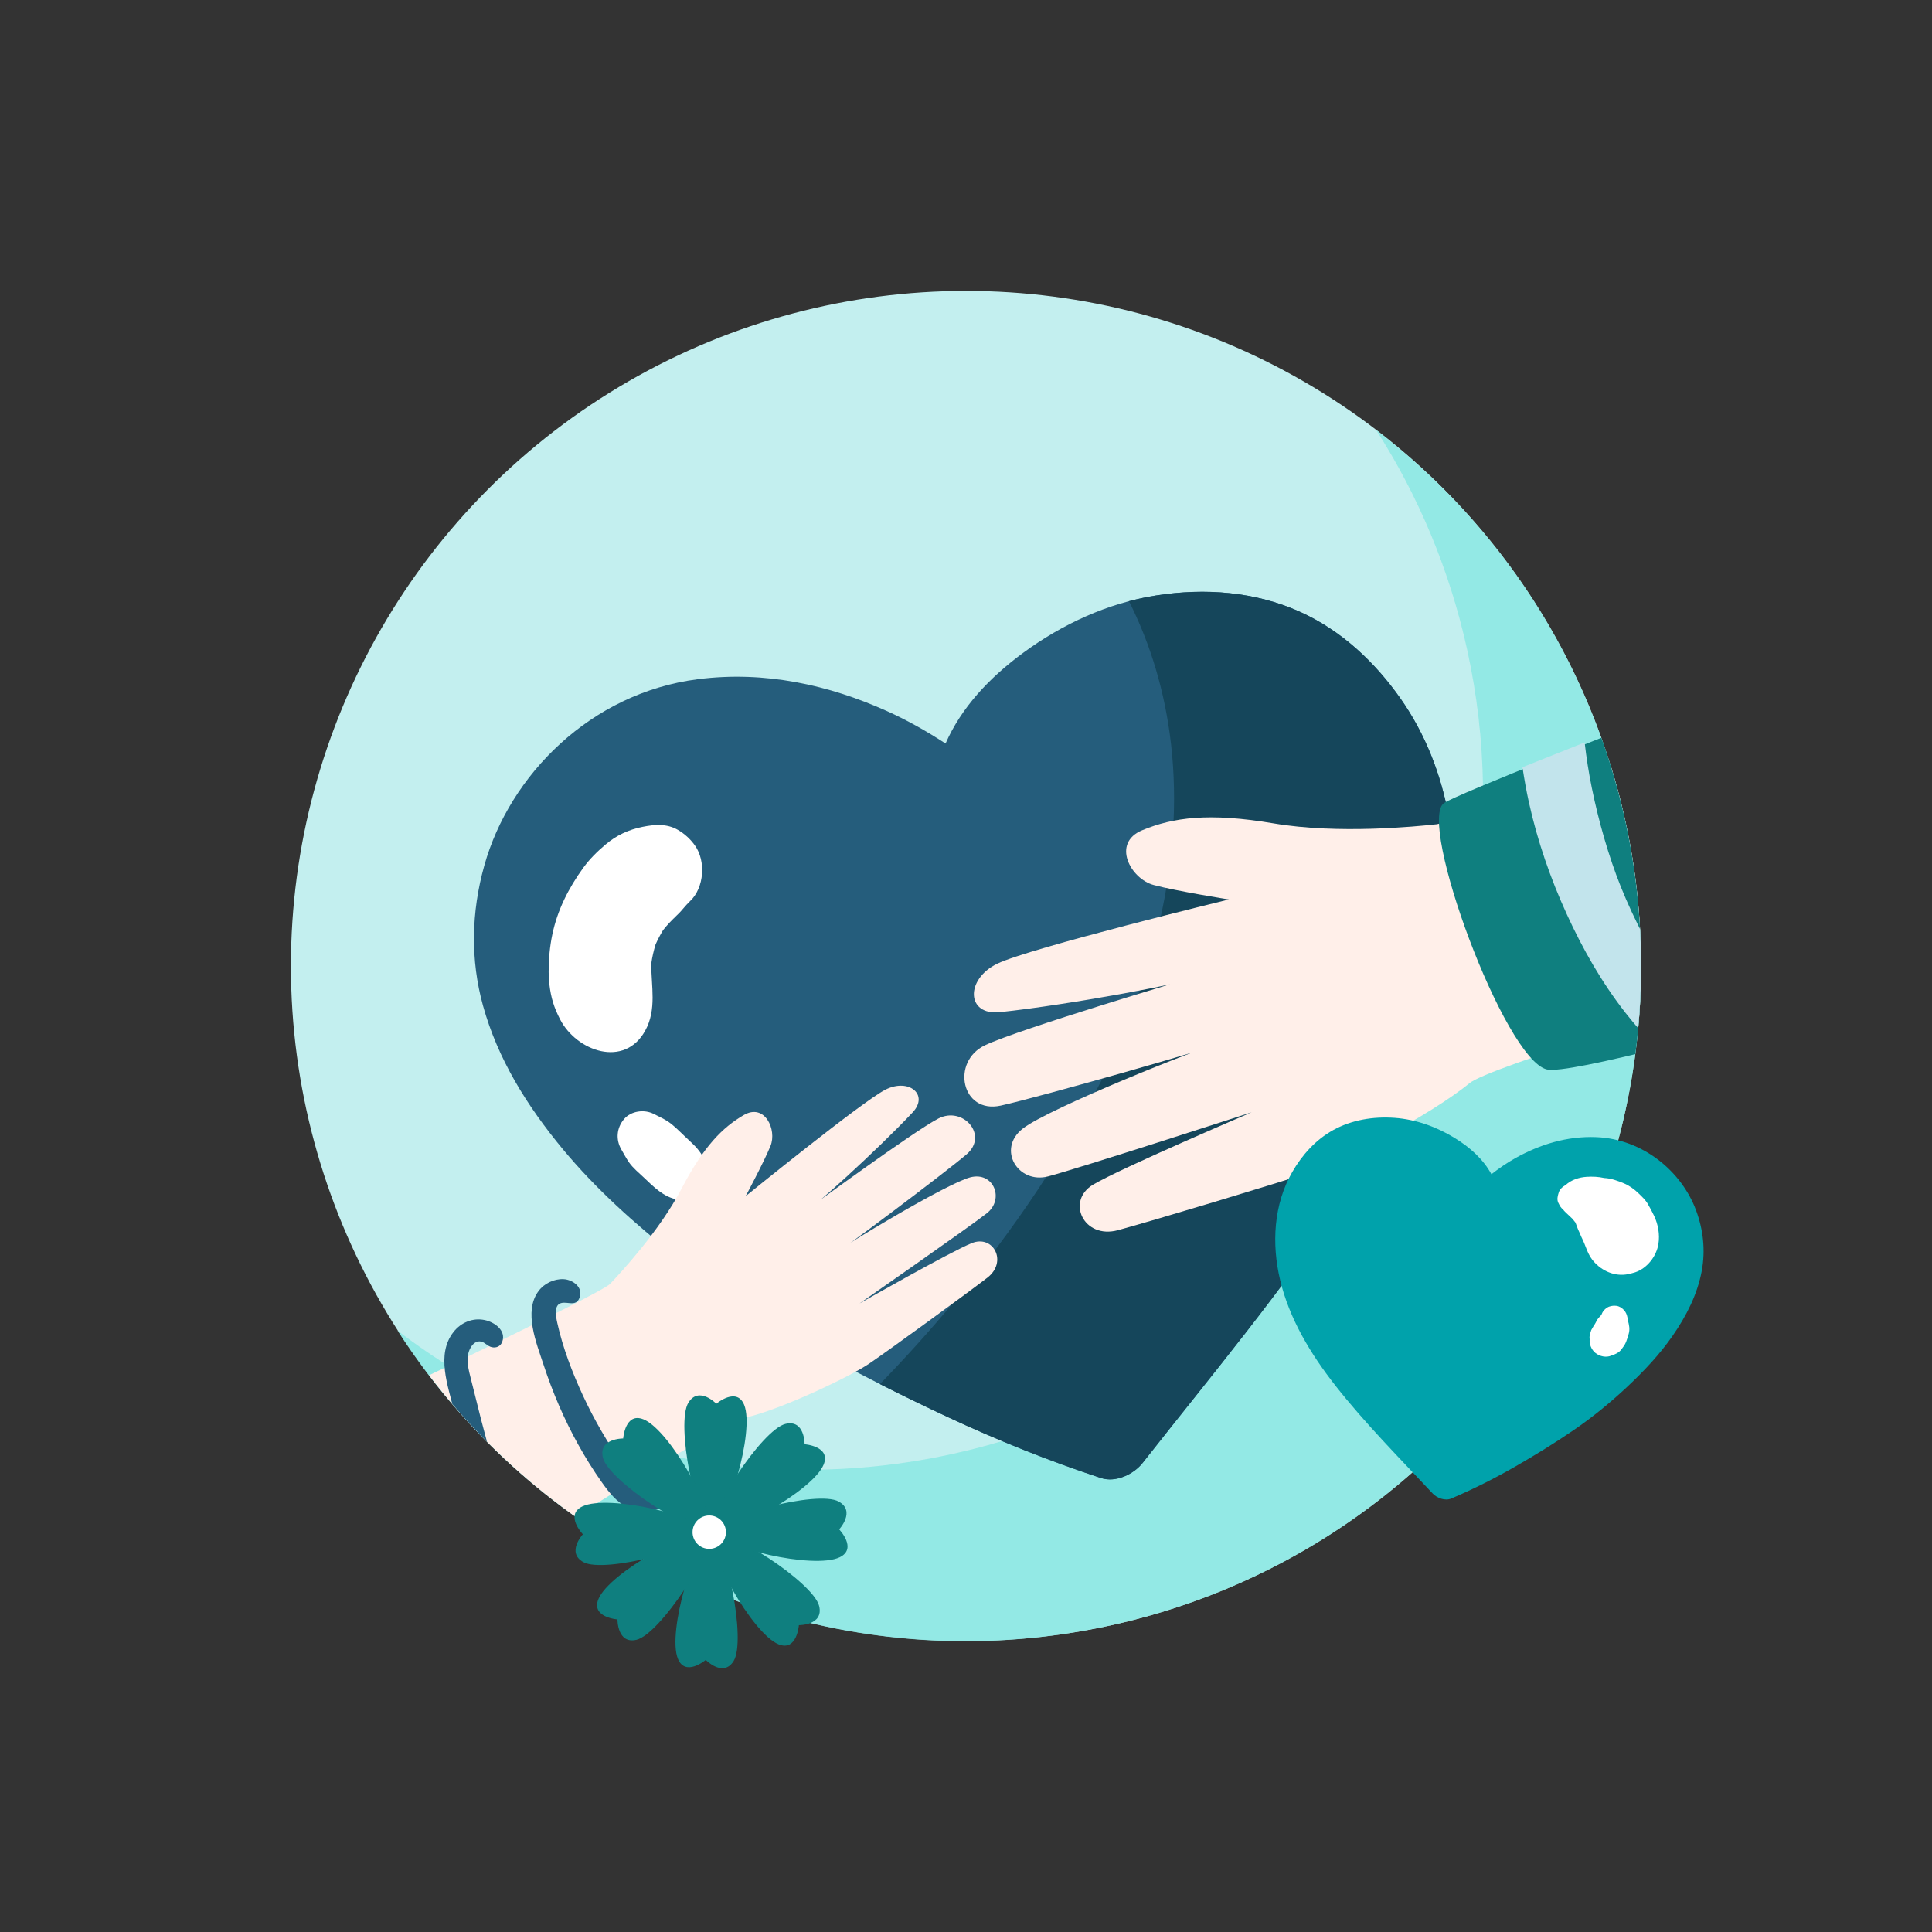 <?xml version="1.0" encoding="utf-8"?>
<!-- Generator: Adobe Illustrator 28.1.0, SVG Export Plug-In . SVG Version: 6.00 Build 0)  -->
<svg version="1.1" id="Layer_1" xmlns="http://www.w3.org/2000/svg" xmlns:xlink="http://www.w3.org/1999/xlink" x="0px" y="0px"
	 viewBox="0 0 500 500" style="enable-background:new 0 0 500 500;" xml:space="preserve">
<rect x="0" y="0" width="500" height="500" fill="#333333" stroke="none"/>
<style type="text/css">
	.st0{opacity:0.92;fill:#CFFFFF;enable-background:new    ;}
	.st1{opacity:0.92;enable-background:new    ;}
	.st2{opacity:0.92;fill:#8BE8E3;enable-background:new    ;}
	.st3{clip-path:url(#SVGID_00000116198597079705612100000018436256062163351224_);}
	.st4{fill:#255D7C;}
	.st5{fill:#FFFFFF;}
	.st6{fill:#15465B;}
	.st7{fill:#FFEFE9;}
	.st8{fill:#0F7F7F;}
	.st9{fill:#C2E4EC;}
	.st10{fill:#00A2AB;}
</style>
<circle class="st0" cx="250" cy="250" r="174.71"/>
<g class="st1">
	<path class="st2" d="M420.59,212.47c-9.23-41.94-32.81-77.01-64.45-101.2c10.86,16.93,18.97,36.03,23.55,56.83
		c20.73,94.24-38.86,187.43-133.1,208.16c-52.3,11.5-104.27-1.74-143.71-31.9c38.37,59.79,111.18,92.42,184.62,76.27
		C381.73,399.9,441.32,306.71,420.59,212.47z"/>
</g>
<g>
	<defs>
		<circle id="SVGID_1_" cx="250" cy="250" r="174.71"/>
	</defs>
	<clipPath id="SVGID_00000174592726921552431530000015543905735489346224_">
		<use xlink:href="#SVGID_1_"  style="overflow:visible;"/>
	</clipPath>
	<g style="clip-path:url(#SVGID_00000174592726921552431530000015543905735489346224_);">
		<g>
			<path class="st4" d="M125.35,223.96c6.55-23.36,27.5-44.62,55.24-48.18c17.39-2.23,34,1.51,48.98,8.26
				c5.33,2.4,10.34,5.26,15.14,8.38c4.09-9.28,11.23-16.96,20.13-23.5c9.99-7.33,21.71-12.82,34.31-14.81
				c12.86-2.03,25.68-0.94,37.02,4.1c11.1,4.93,19.82,13.37,26.29,22.58c12.91,18.38,16.1,41.79,12.8,63.74
				c-3.47,23.04-14.06,44.88-27.42,65.26c-15.61,23.81-34.34,46.17-52.13,68.8c-2.26,2.88-6.9,5.18-10.77,3.91
				c-13.57-4.46-26.79-9.77-39.52-15.71c-12.34-5.76-24.58-11.92-36.32-18.54c-12.15-6.86-23.43-14.63-34.15-23.1
				c-10.72-8.46-20.79-17.5-29.31-27.77c-9.28-11.19-16.83-23.36-20.64-37.12C121.73,248.43,121.94,236.11,125.35,223.96z"/>
			<path class="st5" d="M179.85,218.81c-1.18-1.66-2.67-3.02-4.42-4.04c-2.87-1.67-6.06-1.4-9.14-0.78
				c-3.63,0.73-6.77,2.19-9.61,4.6c-2.15,1.82-4.06,3.7-5.72,5.98c-3.79,5.24-6.68,10.88-8.02,17.28c-0.66,3.16-0.96,6.48-0.95,9.69
				c0,1.07,0.06,2.13,0.19,3.19c0.41,3.5,1.19,6.02,2.8,9.13c4.25,8.2,16.62,12.61,21.99,2.89c3.06-5.53,1.54-11.5,1.58-17.4
				c0.24-1.67,0.62-3.32,1.11-4.93c0.57-1.28,1.22-2.52,1.95-3.71c1.06-1.32,2.2-2.57,3.49-3.69c-0.85,0.72-1.7,1.44-2.56,2.16
				c1.52-1.26,2.94-2.43,4.18-3.94c0.6-0.73,1.24-1.41,1.91-2.07C182.25,229.72,182.72,222.85,179.85,218.81z"/>
			<path class="st5" d="M183.95,307.95c0.32-1.24,0.46-2.51-0.01-3.77c-0.29-0.76-0.63-1.51-0.95-2.26c-0.56-2.15-2-4.24-3.5-5.69
				c-0.91-0.89-1.84-1.75-2.77-2.63c-1.32-1.25-2.56-2.55-4.12-3.52c-1.07-0.67-2.25-1.2-3.38-1.78c-2.45-1.27-5.92-0.83-7.75,1.36
				c-1.9,2.27-2.15,5.28-0.66,7.84c0.65,1.11,1.25,2.27,1.98,3.32c1.02,1.46,2.5,2.66,3.79,3.88c2.52,2.39,5.22,5.17,8.74,5.73
				c0.73,0.27,1.45,0.58,2.19,0.8c1.21,0.35,2.42,0.14,3.58-0.23c0.03,0.01,0.06,0.02,0.1,0.03c1.72,0.53,3.36-1.42,2.77-3.03
				C183.95,307.97,183.95,307.96,183.95,307.95z"/>
			<g>
				<path class="st6" d="M362.46,180.8c-6.47-9.22-15.19-17.65-26.29-22.58c-11.33-5.04-24.15-6.13-37.02-4.1
					c-2.36,0.37-4.68,0.87-6.97,1.47c9.02,17.93,16.62,46.04,7.66,84.14c-11.51,48.92-48.07,93.79-72.12,118.47
					c5.85,2.97,11.76,5.84,17.7,8.61c12.74,5.94,25.95,11.25,39.52,15.71c3.87,1.27,8.51-1.03,10.77-3.91
					c17.79-22.63,36.51-44.99,52.13-68.8c13.36-20.38,23.95-42.21,27.42-65.26C378.56,222.59,375.37,199.18,362.46,180.8z"/>
			</g>
		</g>
		<path class="st7" d="M567.6,142.94c-6.53,4.03-190.55,69.81-195.82,70.38c-5.27,0.57-25.44,2.61-42.18-0.23
			c-16.74-2.84-26.01-1.53-34,1.78c-7.99,3.31-3.04,12.56,2.97,14.17c6.01,1.61,19.48,3.74,19.48,3.74s-51.6,12.58-59.95,16.62
			c-8.35,4.04-8,13.44,0.6,12.55c18.18-1.9,50.82-8.05,49.25-8.76c0,0-44.14,13.1-53.03,17.32c-8.89,4.22-6.11,17.85,4.07,15.62
			c10.18-2.23,56.68-15.52,54.86-15.51c-1.82,0.01-42.49,16.18-49.2,21.49c-6.71,5.3-1.21,14.37,6.6,12.34
			c7.81-2.03,52.67-16.59,52.67-16.59s-33.95,14.51-41.02,18.72c-7.08,4.21-2.49,14.2,6.42,11.79c8.9-2.4,41.96-12.36,49.59-14.94
			c7.63-2.58,31.4-14.86,41.37-23.09c9.97-8.23,219.67-67.04,219.67-67.04L567.6,142.94z"/>
		<g>
			<path class="st8" d="M576.76,225.76c-3.95,5.24-165.39,53.64-176.43,51.01c-11.04-2.63-33.69-64.33-26.58-68.97
				c7.1-4.64,161.5-63.89,165.9-64.18C544.04,143.32,580.17,221.23,576.76,225.76z"/>
		</g>
		<g>
			<path class="st9" d="M441.07,268.35c-0.57-0.8-1.13-1.55-1.58-2.22c-2.58-3.82-5.06-7.73-7.38-11.7
				c-4.7-8.06-9.14-16.22-12.63-24.89c-3.14-7.82-5.77-17.01-7.53-25.68c-0.79-3.87-1.4-7.79-1.85-11.72
				c-5.86,2.32-11.27,4.48-16.09,6.42c0.47,3.05,1,6.1,1.67,9.11c2.21,9.98,5.55,19.64,9.8,28.93c4.12,9.01,9.08,17.72,15.2,25.53
				c2.58,3.29,5.35,6.39,8.28,9.35C432.77,270.52,436.82,269.48,441.07,268.35z"/>
			<path class="st9" d="M448.1,223.91c3.85,9.66,8.55,18.94,14.14,27.71c1.99,3.12,4.18,6.18,6.48,9.12
				c3.78-1.07,7.61-2.17,11.46-3.28c-2.3-3.96-4.53-7.94-6.75-11.94c-4.72-8.52-8.95-17.43-12.29-26.58
				c-3.45-9.44-6.15-19.13-7.83-29.04c-0.8-4.72-1.3-9.34-1.78-13.95c-5.18,2-10.33,4-15.38,5.96c0.63,3.85,1.45,7.68,2.34,11.46
				C440.94,203.78,444.15,213.98,448.1,223.91z"/>
			<path class="st9" d="M503.83,198.7c-4.03-10.27-7.93-20.15-11.53-31.27c-0.68-2.11-1.29-4.24-1.82-6.4
				c-5.96,2.26-12.21,4.64-18.6,7.09c2.13,7.38,5.16,14.55,8.3,21.5c7.93,17.57,18.1,34.38,29.2,50.12
				c1.75,2.48,3.52,4.98,5.35,7.44c3.87-1.18,7.67-2.36,11.35-3.51c-2.43-4.28-4.88-8.54-7.19-12.89
				C513.35,220.36,508.15,209.69,503.83,198.7z"/>
		</g>
	</g>
	<g style="clip-path:url(#SVGID_00000174592726921552431530000015543905735489346224_);">
		<path class="st7" d="M75.29,372.71c5.23-2.02,79.94-37.62,82.6-40.44c2.66-2.82,12.76-13.66,18.51-24.67
			c5.75-11.01,10.61-15.82,16.06-19.01c5.46-3.19,8.66,3.78,6.94,7.99c-1.72,4.21-6.43,12.99-6.43,12.99s30.13-24.49,36.17-27.56
			c6.04-3.08,11.36,1.28,7.04,5.89c-9.14,9.75-27.15,26.04-26.87,24.81c0,0,27.14-19.92,33.53-23.23c6.39-3.31,13.09,4.33,7.3,9.27
			c-5.79,4.94-34.09,26.15-33.28,25.09c0.81-1.06,28.2-17.59,34.26-19.15c6.05-1.56,8.91,5.65,4.27,9.3
			c-4.64,3.65-32.94,23.34-32.94,23.34s23.46-13.36,29.04-15.61c5.58-2.26,9.37,4.83,4.03,8.95c-5.33,4.12-25.74,18.97-30.62,22.27
			c-4.87,3.3-22.53,11.72-31.73,13.89c-9.2,2.17-91.2,55.8-91.2,55.8L75.29,372.71z"/>
		<path class="st4" d="M172.34,389.33c2.77-2.21,3.71-6.59,2.34-9.8c-1.05-2.46-4.27-1.98-5.61-0.21c-0.52,0.69-0.78,1.35-0.89,2.2
			c-0.06,0.46,0.1,1.56-0.12,1.97c-0.27,0.52-0.88,0.63-1.48,0.58c-2.32-0.17-4.13-3.21-5.31-4.9c-3.97-5.69-7.48-11.69-10.4-17.99
			c-2.77-5.99-5.21-12.33-6.64-18.79c-0.33-1.5-1.05-4.77,1.14-5.19c1.68-0.33,3.66,0.96,4.58-1.26c1.13-2.71-1.69-4.79-4.12-4.89
			c-2.46-0.11-4.99,1.11-6.45,3.07c-3.97,5.29-0.51,13.57,1.28,19.04c2.35,7.15,5.31,14.1,8.97,20.68c1.86,3.35,3.89,6.61,6.1,9.74
			c1.85,2.61,3.82,5.16,6.76,6.59C165.62,391.69,169.55,391.56,172.34,389.33z"/>
		<path class="st4" d="M145.73,402.52c2.77-1.66,5.37-5.01,3.81-8.3c-0.84-1.78-3.44-2.17-4.82-0.81c-1.38,1.36-1.43,3.16-3.54,3.67
			c-2.03,0.49-3.96-1-5.28-2.38c-4.47-4.67-6.87-11.45-8.69-17.52c-1.99-6.59-3.58-13.32-5.26-19.99c-0.67-2.64-1.64-5.91-0.14-8.45
			c0.56-0.95,1.46-1.79,2.66-1.55c1.07,0.22,1.71,1.23,2.82,1.47c1.18,0.25,2.26-0.24,2.69-1.41c1.06-2.94-2.01-5.09-4.54-5.62
			c-3.11-0.65-6.15,0.63-8.08,3.1c-4.57,5.83-1.38,14.01,0.13,20.36c1.82,7.66,3.49,15.41,6.49,22.72
			c2.49,6.07,6.32,13.29,12.93,15.6C139.82,404.43,143.09,404.11,145.73,402.52z"/>
	</g>
</g>
<g>
	<path class="st10" d="M438.9,313.13c-3.71-9.89-13.58-18.33-25.74-18.84c-7.62-0.32-14.69,1.92-20.93,5.4
		c-2.22,1.24-4.29,2.67-6.25,4.2c-2.12-3.87-5.5-6.94-9.6-9.44c-4.6-2.81-9.89-4.75-15.43-5.15c-5.65-0.4-11.17,0.55-15.9,3.15
		c-4.63,2.55-8.1,6.53-10.56,10.77c-4.91,8.45-5.43,18.72-3.18,28.12c2.36,9.86,7.76,18.94,14.31,27.28
		c7.66,9.75,16.61,18.75,25.16,27.9c1.09,1.16,3.19,1.99,4.82,1.29c5.72-2.44,11.25-5.23,16.56-8.28
		c5.14-2.95,10.22-6.08,15.06-9.39c5.01-3.42,9.62-7.22,13.95-11.28c4.33-4.07,8.37-8.36,11.68-13.13
		c3.61-5.2,6.43-10.75,7.57-16.87C441.38,323.6,440.83,318.27,438.9,313.13z"/>
	<path class="st5" d="M428.1,314.7c-0.49-1.06-1.07-2.1-1.65-3.12c-0.6-1.05-1.5-1.87-2.36-2.71c-1.11-1.09-2.43-2.05-3.87-2.64
		c-1.51-0.62-3.32-1.31-5.04-1.36c-1.49-0.34-3.03-0.4-4.56-0.31c-1.94,0.12-3.98,0.78-5.43,2.12c-0.73,0.41-1.39,0.94-1.73,1.76
		c-0.1,0.33-0.2,0.66-0.31,0.99c0.09-0.28,0.15-0.46,0.19-0.61c-0.24,0.8-0.44,1.62-0.06,2.44c0.24,0.52,0.48,0.99,0.87,1.42
		c0.11,0.12,0.24,0.19,0.35,0.29c0.01,0.01,0.02,0.03,0.03,0.04c0.28,0.42,0.67,0.77,1.04,1.11c0.22,0.21,0.45,0.42,0.67,0.63
		c0.24,0.24,0.49,0.48,0.74,0.71c0.26,0.3,0.5,0.61,0.74,0.93c0.06,0.15,0.12,0.3,0.18,0.46c0.1,0.24,0.18,0.48,0.27,0.73
		c0.13,0.38,0.3,0.75,0.48,1.11c-0.08-0.15-0.16-0.31-0.24-0.46c0.2,0.39,0.39,0.79,0.55,1.2c0.21,0.53,0.45,1.03,0.71,1.53
		c-0.09-0.16-0.17-0.32-0.26-0.49c0.94,1.78,1.34,3.77,2.57,5.41c2.01,2.7,5.35,4.41,8.77,3.97c0.7-0.09,1.75-0.35,2.41-0.57
		c3.14-1.05,5.52-4.14,6.04-7.36C429.58,319.46,429.13,316.92,428.1,314.7z"/>
	<path class="st5" d="M421.29,341.71c-0.03-0.23-0.06-0.47-0.1-0.7c-0.15-0.76-0.39-1.4-0.93-1.98c-0.5-0.54-1.19-0.99-1.95-1.08
		c-0.61-0.07-1.22-0.02-1.8,0.18c-0.76,0.25-1.62,1.03-1.91,1.78c-0.05,0.14-0.12,0.27-0.18,0.41c-0.17,0.18-0.33,0.36-0.5,0.53
		c-0.32,0.34-0.61,0.72-0.81,1.16c-0.06,0.1-0.11,0.21-0.16,0.31c-0.07,0.14-0.15,0.27-0.23,0.4c-0.24,0.37-0.49,0.74-0.69,1.13
		c-0.07,0.14-0.16,0.27-0.23,0.41c-0.12,0.4-0.25,0.8-0.37,1.2c-0.08,0.4-0.08,0.78-0.03,1.17c-0.1,1.31,0.46,2.65,1.46,3.49
		c1.09,0.91,2.83,1.31,4.16,0.7c0.08-0.04,0.15-0.08,0.23-0.11c0.92-0.24,1.78-0.72,2.36-1.48c0.46-0.6,0.93-1.23,1.21-1.93
		c0.28-0.69,0.48-1.41,0.69-2.13C421.85,343.99,421.61,342.84,421.29,341.71z"/>
</g>
<g>
	<g>
		<path class="st8" d="M192.59,363.58c2.83,6.93-4.52,31.14-8.5,30.98c-3.98-0.16-9.26-26.26-5.92-31.57
			c2.73-4.35,7.21,0.3,7.21,0.3S190.64,358.82,192.59,363.58z"/>
	</g>
	<g>
		<path class="st8" d="M175.44,429.28c-2.83-6.93,4.52-31.14,8.5-30.98c3.98,0.16,9.25,26.26,5.92,31.57
			c-2.73,4.35-7.21-0.3-7.21-0.3S177.38,434.04,175.44,429.28z"/>
	</g>
	<g>
		<path class="st8" d="M213.16,379.03c-2.84,6.92-25.06,19.04-27.78,16.13c-2.72-2.91,11.82-25.21,17.92-26.66
			c5-1.19,4.93,5.27,4.93,5.27S215.11,374.27,213.16,379.03z"/>
	</g>
	<g>
		<path class="st8" d="M154.87,413.84c2.84-6.93,25.06-19.04,27.78-16.13c2.72,2.91-11.82,25.21-17.92,26.66
			c-5,1.19-4.93-5.27-4.93-5.27S152.91,418.6,154.87,413.84z"/>
	</g>
	<g>
		<path class="st8" d="M201.49,425.54c-6.93-2.82-19.1-25.01-16.2-27.74c2.9-2.73,25.24,11.76,26.71,17.85
			c1.2,5-5.25,4.94-5.25,4.94S206.25,427.48,201.49,425.54z"/>
	</g>
	<g>
		<path class="st8" d="M166.54,367.33c6.93,2.82,19.1,25.01,16.2,27.74c-2.9,2.73-25.24-11.76-26.71-17.85
			c-1.2-5,5.25-4.94,5.25-4.94S161.77,365.39,166.54,367.33z"/>
	</g>
	<g>
		<path class="st8" d="M217.32,403.01c-6.74,3.24-31.36-2.63-31.44-6.61c-0.08-3.98,25.66-10.82,31.16-7.81
			c4.51,2.47,0.14,7.21,0.14,7.21S221.95,400.78,217.32,403.01z"/>
	</g>
	<g>
		<path class="st8" d="M150.71,389.86c6.74-3.24,31.36,2.63,31.44,6.61c0.08,3.98-25.66,10.82-31.16,7.81
			c-4.51-2.47-0.14-7.21-0.14-7.21S146.07,392.08,150.71,389.86z"/>
	</g>
	<path class="st5" d="M187.87,396.52c0,2.39-1.94,4.32-4.32,4.32c-2.39,0-4.32-1.93-4.32-4.32c0-2.39,1.93-4.32,4.32-4.32
		C185.94,392.2,187.87,394.14,187.87,396.52z"/>
</g>
</svg>
